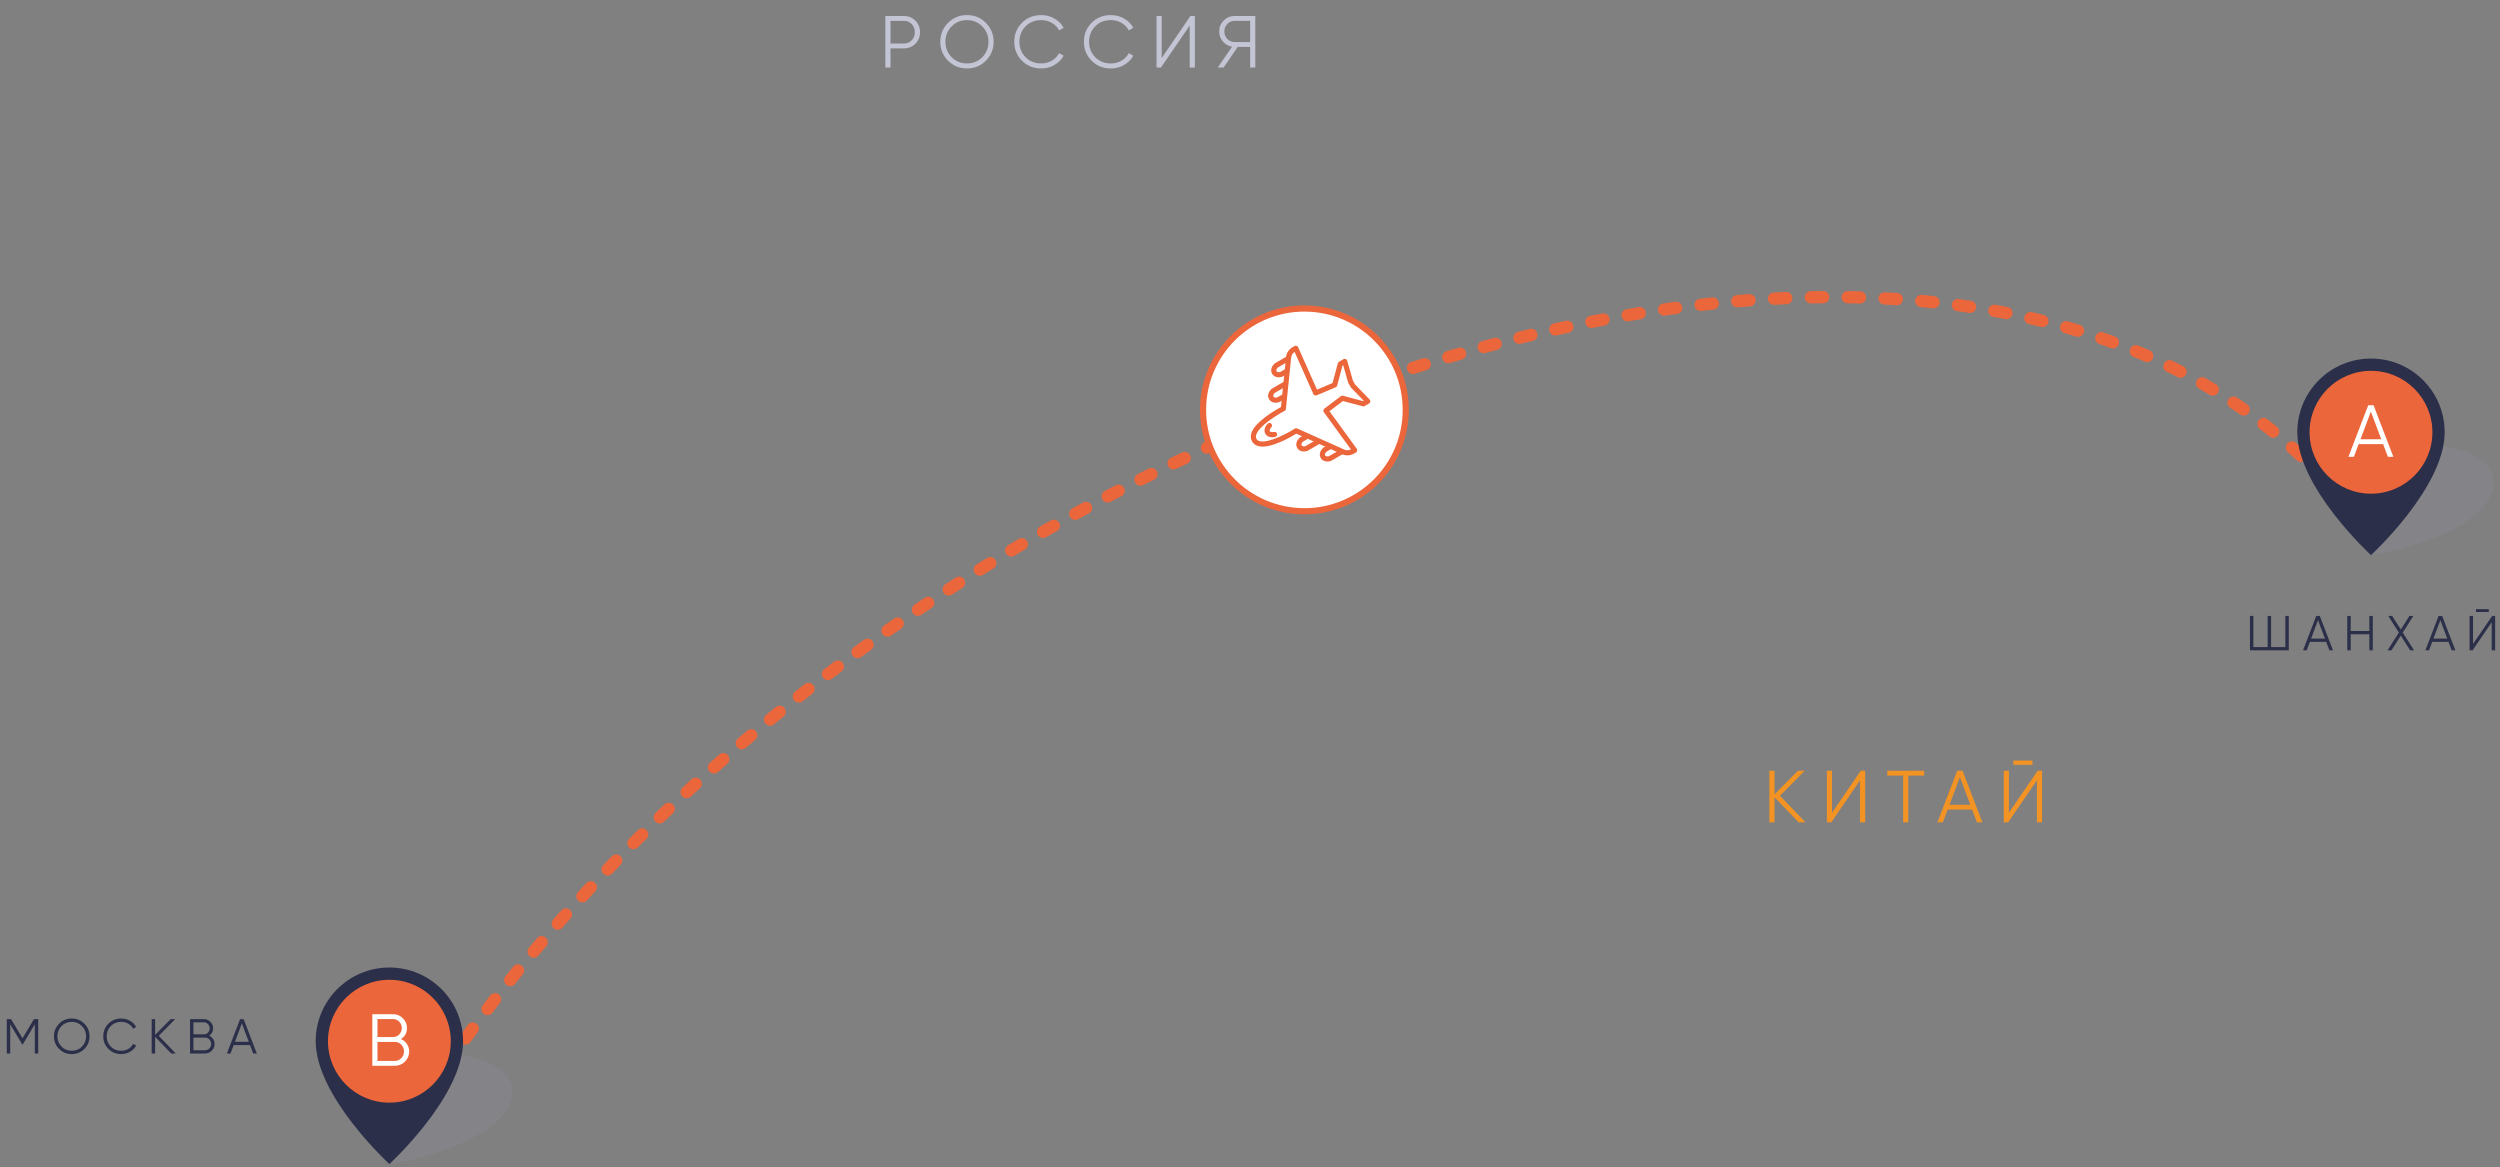 <svg width="814" height="380" viewBox="0 0 814 380" fill="none" xmlns="http://www.w3.org/2000/svg">
<rect x="0" y="0" width="814" height="380" fill="#808080" stroke="none"/>
<path d="M12.45 331.82L12.45 343.02L11.33 343.02L11.33 333.516L7.41 340.076L7.25 340.076L3.33 333.516L3.33 343.02L2.21 343.02L2.21 331.82L3.602 331.82L7.33 338.06L11.058 331.82L12.45 331.82ZM27.471 341.532C26.351 342.652 24.98 343.212 23.359 343.212C21.738 343.212 20.367 342.652 19.247 341.532C18.127 340.401 17.567 339.031 17.567 337.42C17.567 335.809 18.127 334.444 19.247 333.324C20.367 332.193 21.738 331.628 23.359 331.628C24.98 331.628 26.351 332.193 27.471 333.324C28.591 334.444 29.151 335.809 29.151 337.42C29.151 339.031 28.591 340.401 27.471 341.532ZM20.031 340.764C20.927 341.671 22.036 342.124 23.359 342.124C24.682 342.124 25.791 341.671 26.687 340.764C27.583 339.847 28.031 338.732 28.031 337.42C28.031 336.108 27.583 334.999 26.687 334.092C25.791 333.175 24.682 332.716 23.359 332.716C22.036 332.716 20.927 333.175 20.031 334.092C19.135 334.999 18.687 336.108 18.687 337.42C18.687 338.732 19.135 339.847 20.031 340.764ZM39.498 343.212C37.802 343.212 36.4 342.652 35.29 341.532C34.181 340.412 33.626 339.041 33.626 337.42C33.626 335.799 34.181 334.428 35.29 333.308C36.4 332.188 37.802 331.628 39.498 331.628C40.533 331.628 41.482 331.879 42.346 332.38C43.21 332.871 43.877 333.537 44.346 334.38L43.354 334.956C43.002 334.273 42.48 333.729 41.786 333.324C41.093 332.919 40.33 332.716 39.498 332.716C38.101 332.716 36.96 333.169 36.074 334.076C35.189 334.983 34.746 336.097 34.746 337.42C34.746 338.743 35.189 339.857 36.074 340.764C36.96 341.671 38.101 342.124 39.498 342.124C40.33 342.124 41.093 341.921 41.786 341.516C42.48 341.111 43.002 340.567 43.354 339.884L44.346 340.444C43.888 341.287 43.221 341.959 42.346 342.46C41.482 342.961 40.533 343.212 39.498 343.212ZM57.228 343.02L55.756 343.02L50.508 337.596L50.508 343.02L49.388 343.02L49.388 331.82L50.508 331.82L50.508 336.94L55.596 331.82L57.068 331.82L51.692 337.26L57.228 343.02ZM68.078 337.212C68.622 337.447 69.054 337.804 69.374 338.284C69.704 338.753 69.87 339.292 69.87 339.9C69.87 340.764 69.566 341.5 68.957 342.108C68.35 342.716 67.614 343.02 66.75 343.02L61.87 343.02L61.87 331.82L66.382 331.82C67.214 331.82 67.923 332.119 68.51 332.716C69.096 333.303 69.39 334.007 69.39 334.828C69.39 335.873 68.952 336.668 68.078 337.212ZM66.382 332.876L62.99 332.876L62.99 336.78L66.382 336.78C66.904 336.78 67.347 336.593 67.71 336.22C68.083 335.836 68.27 335.372 68.27 334.828C68.27 334.295 68.083 333.836 67.71 333.452C67.347 333.068 66.904 332.876 66.382 332.876ZM66.75 341.964C67.304 341.964 67.774 341.767 68.158 341.372C68.552 340.967 68.75 340.476 68.75 339.9C68.75 339.335 68.552 338.849 68.158 338.444C67.774 338.039 67.304 337.836 66.75 337.836L62.99 337.836L62.99 341.964L66.75 341.964ZM82.447 343.02L81.407 340.268L76.095 340.268L75.055 343.02L73.871 343.02L78.175 331.82L79.327 331.82L83.631 343.02L82.447 343.02ZM76.495 339.212L81.007 339.212L78.751 333.212L76.495 339.212Z" fill="#2C2F49"/>
<path d="M294.275 5.2C295.779 5.2 297.035 5.704 298.043 6.712C299.051 7.72 299.555 8.976 299.555 10.48C299.555 11.984 299.051 13.24 298.043 14.248C297.035 15.256 295.779 15.76 294.275 15.76H289.955V22H288.275V5.2L294.275 5.2ZM294.275 14.176C295.315 14.176 296.171 13.832 296.843 13.144C297.531 12.44 297.875 11.552 297.875 10.48C297.875 9.408 297.531 8.528 296.843 7.84C296.171 7.136 295.315 6.784 294.275 6.784L289.955 6.784V14.176H294.275ZM321.011 19.768C319.331 21.448 317.275 22.288 314.843 22.288C312.411 22.288 310.355 21.448 308.675 19.768C306.995 18.072 306.155 16.016 306.155 13.6C306.155 11.184 306.995 9.136 308.675 7.456C310.355 5.76 312.411 4.912 314.843 4.912C317.275 4.912 319.331 5.76 321.011 7.456C322.691 9.136 323.531 11.184 323.531 13.6C323.531 16.016 322.691 18.072 321.011 19.768ZM309.851 18.616C311.195 19.976 312.859 20.656 314.843 20.656C316.827 20.656 318.491 19.976 319.835 18.616C321.179 17.24 321.851 15.568 321.851 13.6C321.851 11.632 321.179 9.968 319.835 8.608C318.491 7.232 316.827 6.544 314.843 6.544C312.859 6.544 311.195 7.232 309.851 8.608C308.507 9.968 307.835 11.632 307.835 13.6C307.835 15.568 308.507 17.24 309.851 18.616ZM339.052 22.288C336.508 22.288 334.404 21.448 332.74 19.768C331.076 18.088 330.244 16.032 330.244 13.6C330.244 11.168 331.076 9.112 332.74 7.432C334.404 5.752 336.508 4.912 339.052 4.912C340.604 4.912 342.028 5.288 343.324 6.04C344.62 6.776 345.62 7.776 346.324 9.04L344.836 9.904C344.308 8.88 343.524 8.064 342.484 7.456C341.444 6.848 340.3 6.544 339.052 6.544C336.956 6.544 335.244 7.224 333.916 8.584C332.588 9.944 331.924 11.616 331.924 13.6C331.924 15.584 332.588 17.256 333.916 18.616C335.244 19.976 336.956 20.656 339.052 20.656C340.3 20.656 341.444 20.352 342.484 19.744C343.524 19.136 344.308 18.32 344.836 17.296L346.324 18.136C345.636 19.4 344.636 20.408 343.324 21.16C342.028 21.912 340.604 22.288 339.052 22.288ZM361.734 22.288C359.19 22.288 357.086 21.448 355.422 19.768C353.758 18.088 352.926 16.032 352.926 13.6C352.926 11.168 353.758 9.112 355.422 7.432C357.086 5.752 359.19 4.912 361.734 4.912C363.286 4.912 364.71 5.288 366.006 6.04C367.302 6.776 368.302 7.776 369.006 9.04L367.518 9.904C366.99 8.88 366.206 8.064 365.166 7.456C364.126 6.848 362.982 6.544 361.734 6.544C359.638 6.544 357.926 7.224 356.598 8.584C355.27 9.944 354.606 11.616 354.606 13.6C354.606 15.584 355.27 17.256 356.598 18.616C357.926 19.976 359.638 20.656 361.734 20.656C362.982 20.656 364.126 20.352 365.166 19.744C366.206 19.136 366.99 18.32 367.518 17.296L369.006 18.136C368.318 19.4 367.318 20.408 366.006 21.16C364.71 21.912 363.286 22.288 361.734 22.288ZM387.369 22V8.32L378.009 22H376.569V5.2H378.249V18.88L387.609 5.2H389.049V22H387.369ZM408.722 5.2V22H407.042V15.28H403.01L398.402 22H396.482L401.162 15.208C399.962 15 398.962 14.432 398.162 13.504C397.362 12.56 396.962 11.472 396.962 10.24C396.962 8.848 397.45 7.664 398.426 6.688C399.418 5.696 400.61 5.2 402.002 5.2L408.722 5.2ZM402.002 13.696H407.042V6.784L402.002 6.784C401.074 6.784 400.282 7.12 399.626 7.792C398.97 8.464 398.642 9.28 398.642 10.24C398.642 11.184 398.97 12 399.626 12.688C400.282 13.36 401.074 13.696 402.002 13.696Z" fill="#C3C4D4"/>
<path d="M587.865 267.745H585.657L577.785 259.609V267.745H576.105V250.945H577.785V258.625L585.417 250.945H587.625L579.561 259.105L587.865 267.745ZM605.627 267.745V254.065L596.267 267.745H594.827V250.945H596.507V264.625L605.867 250.945H607.307V267.745H605.627ZM626.5 250.945V252.529H621.34V267.745H619.66V252.529H614.5V250.945H626.5ZM643.689 267.745L642.129 263.617H634.161L632.601 267.745H630.825L637.281 250.945H639.009L645.465 267.745H643.689ZM634.761 262.033H641.529L638.145 253.033L634.761 262.033ZM655.542 249.025V247.633H661.782V249.025H655.542ZM663.222 267.745V254.065L653.862 267.745H652.422V250.945H654.102V264.625L663.462 250.945H664.902V267.745H663.222Z" fill="#F39323"/>
<path d="M744.105 200.544L745.225 200.544L745.225 211.744L732.585 211.744L732.585 200.544L733.705 200.544L733.705 210.688L738.345 210.688L738.345 200.544L739.465 200.544L739.465 210.688L744.105 210.688L744.105 200.544ZM758.444 211.744L757.404 208.992L752.092 208.992L751.052 211.744L749.868 211.744L754.172 200.544L755.324 200.544L759.628 211.744L758.444 211.744ZM752.492 207.936L757.004 207.936L754.748 201.936L752.492 207.936ZM771.466 200.544L772.586 200.544L772.586 211.744L771.466 211.744L771.466 206.512L765.386 206.512L765.386 211.744L764.266 211.744L764.266 200.544L765.386 200.544L765.386 205.456L771.466 205.456L771.466 200.544ZM786.021 211.744L784.741 211.744L781.701 206.96L778.661 211.744L777.381 211.744L781.061 205.968L777.621 200.544L778.885 200.544L781.701 204.96L784.517 200.544L785.781 200.544L782.341 205.968L786.021 211.744ZM798.278 211.744L797.238 208.992L791.926 208.992L790.886 211.744L789.702 211.744L794.006 200.544L795.158 200.544L799.462 211.744L798.278 211.744ZM792.326 207.936L796.838 207.936L794.582 201.936L792.326 207.936ZM806.18 199.264L806.18 198.336L810.34 198.336L810.34 199.264L806.18 199.264ZM811.3 211.744L811.3 202.624L805.06 211.744L804.1 211.744L804.1 200.544L805.22 200.544L805.22 209.664L811.46 200.544L812.42 200.544L812.42 211.744L811.3 211.744Z" fill="#2C2F49"/>
<path d="M772.5 175.744C656 3.744 272 131.744 127 375.244" stroke="#EC663B" stroke-width="4" stroke-linecap="round" stroke-linejoin="round" stroke-dasharray="4 8"/>
<path opacity="0.4" d="M166.789 354.948C166.789 372.464 127.537 379.02 127.537 379.02C127.537 379.02 118.803 372.464 118.803 354.948C118.803 348.682 129.545 343.02 142.796 343.02C156.047 343.02 166.789 347.754 166.789 354.948Z" fill="#878894"/>
<path d="M150.775 339.02C150.775 357.02 126.782 379.02 126.782 379.02C126.782 379.02 102.789 357.02 102.789 339.02C102.789 325.765 113.531 315.02 126.782 315.02C140.033 315.02 150.775 325.765 150.775 339.02Z" fill="#2C2F49"/>
<ellipse cx="126.782" cy="339.02" rx="19.994" ry="20" fill="#EC663B"/>
<path d="M130.539 338.308C131.355 338.66 132.003 339.196 132.483 339.916C132.979 340.62 133.227 341.428 133.227 342.34C133.227 343.636 132.771 344.74 131.859 345.652C130.947 346.564 129.843 347.02 128.547 347.02L121.227 347.02L121.227 330.22L127.995 330.22C129.243 330.22 130.307 330.668 131.187 331.564C132.067 332.444 132.507 333.5 132.507 334.732C132.507 336.3 131.851 337.492 130.539 338.308ZM127.995 331.804L122.907 331.804L122.907 337.66L127.995 337.66C128.779 337.66 129.443 337.38 129.987 336.82C130.547 336.244 130.827 335.548 130.827 334.732C130.827 333.932 130.547 333.244 129.987 332.668C129.443 332.092 128.779 331.804 127.995 331.804ZM128.547 345.436C129.379 345.436 130.083 345.14 130.659 344.548C131.251 343.94 131.547 343.204 131.547 342.34C131.547 341.492 131.251 340.764 130.659 340.156C130.083 339.548 129.379 339.244 128.547 339.244L122.907 339.244L122.907 345.436L128.547 345.436Z" fill="white"/>
<path opacity="0.4" d="M812 156.673C812 174.189 772.749 180.745 772.749 180.745C772.749 180.745 764.015 174.189 764.015 156.673C764.015 150.407 774.757 144.745 788.008 144.745C801.258 144.745 812 149.479 812 156.673Z" fill="#878894"/>
<path d="M795.986 140.745C795.986 158.745 771.993 180.745 771.993 180.745C771.993 180.745 748 158.745 748 140.745C748 127.49 758.742 116.745 771.993 116.745C785.244 116.745 795.986 127.49 795.986 140.745Z" fill="#2C2F49"/>
<ellipse cx="771.993" cy="140.745" rx="19.994" ry="20" fill="#EC663B"/>
<path d="M777.505 148.745L775.945 144.617L767.977 144.617L766.417 148.745L764.641 148.745L771.097 131.945L772.825 131.945L779.281 148.745L777.505 148.745ZM768.577 143.033L775.345 143.033L771.961 134.033L768.577 143.033Z" fill="white"/>
<circle cx="424.713" cy="133.457" r="33" fill="white" stroke="#EC663B" stroke-width="2"/>
<path d="M425.617 146.837C425.674 146.819 425.729 146.795 425.781 146.765L429.39 144.682C429.788 144.452 429.925 143.942 429.695 143.543C429.465 143.145 428.955 143.008 428.556 143.238L425.043 145.266C424.808 145.322 424.062 145.454 423.81 145.016C423.556 144.578 424.049 143.997 424.21 143.823L425.558 143.045C425.956 142.815 426.093 142.305 425.863 141.906C425.633 141.508 425.123 141.371 424.725 141.601L423.281 142.435C423.229 142.465 423.181 142.5 423.137 142.541C422.483 143.136 421.587 144.5 422.366 145.85C423.145 147.199 424.776 147.104 425.617 146.837Z" fill="#EC663B"/>
<path d="M433.28 150.11C433.337 150.092 433.393 150.068 433.445 150.038L437.053 147.955C437.451 147.725 437.588 147.215 437.358 146.816C437.128 146.418 436.618 146.281 436.22 146.511L432.706 148.539C432.471 148.595 431.725 148.727 431.473 148.289C431.219 147.851 431.712 147.27 431.873 147.096L433.221 146.318C433.62 146.088 433.756 145.578 433.526 145.179C433.296 144.781 432.786 144.644 432.388 144.874L430.944 145.708C430.892 145.738 430.844 145.773 430.8 145.814C430.146 146.409 429.25 147.773 430.029 149.123C430.809 150.472 432.44 150.377 433.28 150.11Z" fill="#EC663B"/>
<path d="M409.802 145.282C413.557 146.205 420.275 142.317 422.094 141.211L437.017 147.906C438.234 148.453 439.65 148.38 440.805 147.713L441.495 147.315C441.7 147.197 441.845 146.995 441.893 146.765C441.942 146.535 441.891 146.294 441.752 146.104L432.872 133.887L437.253 130.571L443.689 132.296C443.902 132.351 444.13 132.322 444.322 132.211L445.765 131.378C445.987 131.25 446.138 131.026 446.174 130.772C446.21 130.519 446.127 130.261 445.948 130.077L441.243 125.211L440.512 123.946L438.649 117.436C438.578 117.189 438.398 116.988 438.161 116.893C437.923 116.797 437.654 116.816 437.432 116.944L435.989 117.777C435.797 117.888 435.657 118.071 435.6 118.285L433.876 124.721L428.813 126.856L422.673 113.058C422.579 112.841 422.396 112.677 422.17 112.603C421.945 112.53 421.7 112.556 421.495 112.674L420.805 113.072C419.65 113.739 418.88 114.928 418.744 116.256L417.081 132.528C415.216 133.545 408.487 137.424 407.409 141.137C407.135 142.082 407.226 142.959 407.679 143.744C408.133 144.53 408.847 145.047 409.802 145.282ZM409.009 141.604C409.842 138.727 415.956 134.986 418.251 133.792C418.491 133.674 418.665 133.416 418.693 133.138L420.401 116.427C420.478 115.672 420.896 114.994 421.527 114.583L427.624 128.28C427.808 128.695 428.291 128.884 428.709 128.709L434.899 126.097C434.93 126.085 434.961 126.069 434.992 126.051C435.182 125.941 435.322 125.76 435.379 125.546L437.121 119.048L437.34 118.922L438.938 124.502C438.956 124.567 438.983 124.63 439.017 124.689L439.85 126.133C439.884 126.192 439.926 126.247 439.973 126.295L444.007 130.469L443.787 130.595L437.293 128.854C437.045 128.788 436.785 128.841 436.573 128.994L431.217 133.049C430.854 133.322 430.778 133.836 431.045 134.203L439.859 146.331C439.188 146.672 438.391 146.695 437.7 146.385L422.372 139.509C422.116 139.393 421.82 139.397 421.584 139.565C419.411 140.945 413.113 144.379 410.2 143.663C409.689 143.539 409.347 143.299 409.123 142.911C408.898 142.523 408.862 142.107 409.009 141.604Z" fill="#EC663B"/>
<path d="M416.45 130.959C416.507 130.942 416.562 130.917 416.614 130.887L418.058 130.054C418.456 129.824 418.593 129.314 418.363 128.916C418.133 128.517 417.623 128.381 417.224 128.611L415.876 129.389C415.641 129.444 414.895 129.576 414.643 129.139C414.389 128.7 414.882 128.12 415.043 127.946L418.556 125.917C418.955 125.687 419.091 125.177 418.861 124.779C418.631 124.381 418.121 124.244 417.723 124.474L414.114 126.557C414.062 126.587 414.014 126.623 413.97 126.664C413.316 127.258 412.42 128.623 413.199 129.972C413.978 131.322 415.61 131.227 416.45 130.959Z" fill="#EC663B"/>
<path d="M417.447 122.686C417.504 122.669 417.56 122.644 417.612 122.614L419.055 121.781C419.453 121.551 419.59 121.041 419.36 120.643C419.13 120.244 418.62 120.108 418.222 120.338L416.873 121.116C416.638 121.171 415.892 121.303 415.64 120.866C415.386 120.427 415.879 119.846 416.04 119.672L419.553 117.644C419.952 117.414 420.088 116.904 419.858 116.506C419.628 116.107 419.118 115.971 418.72 116.201L415.111 118.284C415.059 118.314 415.011 118.35 414.967 118.39C414.313 118.985 413.417 120.349 414.196 121.699C414.976 123.049 416.607 122.954 417.447 122.686Z" fill="#EC663B"/>
<path d="M415.237 142.239C415.677 142.117 415.933 141.656 415.808 141.214C415.685 140.774 415.226 140.515 414.783 140.636C414.773 140.638 413.734 140.897 413.453 140.411C413.172 139.925 413.916 139.154 413.92 139.15C414.251 138.83 414.26 138.303 413.94 137.972C413.669 137.69 413.249 137.642 412.926 137.828C412.867 137.863 412.812 137.904 412.762 137.952C412.13 138.563 411.259 139.945 412.009 141.244C412.759 142.543 414.392 142.48 415.237 142.239Z" fill="#EC663B"/>
</svg>
